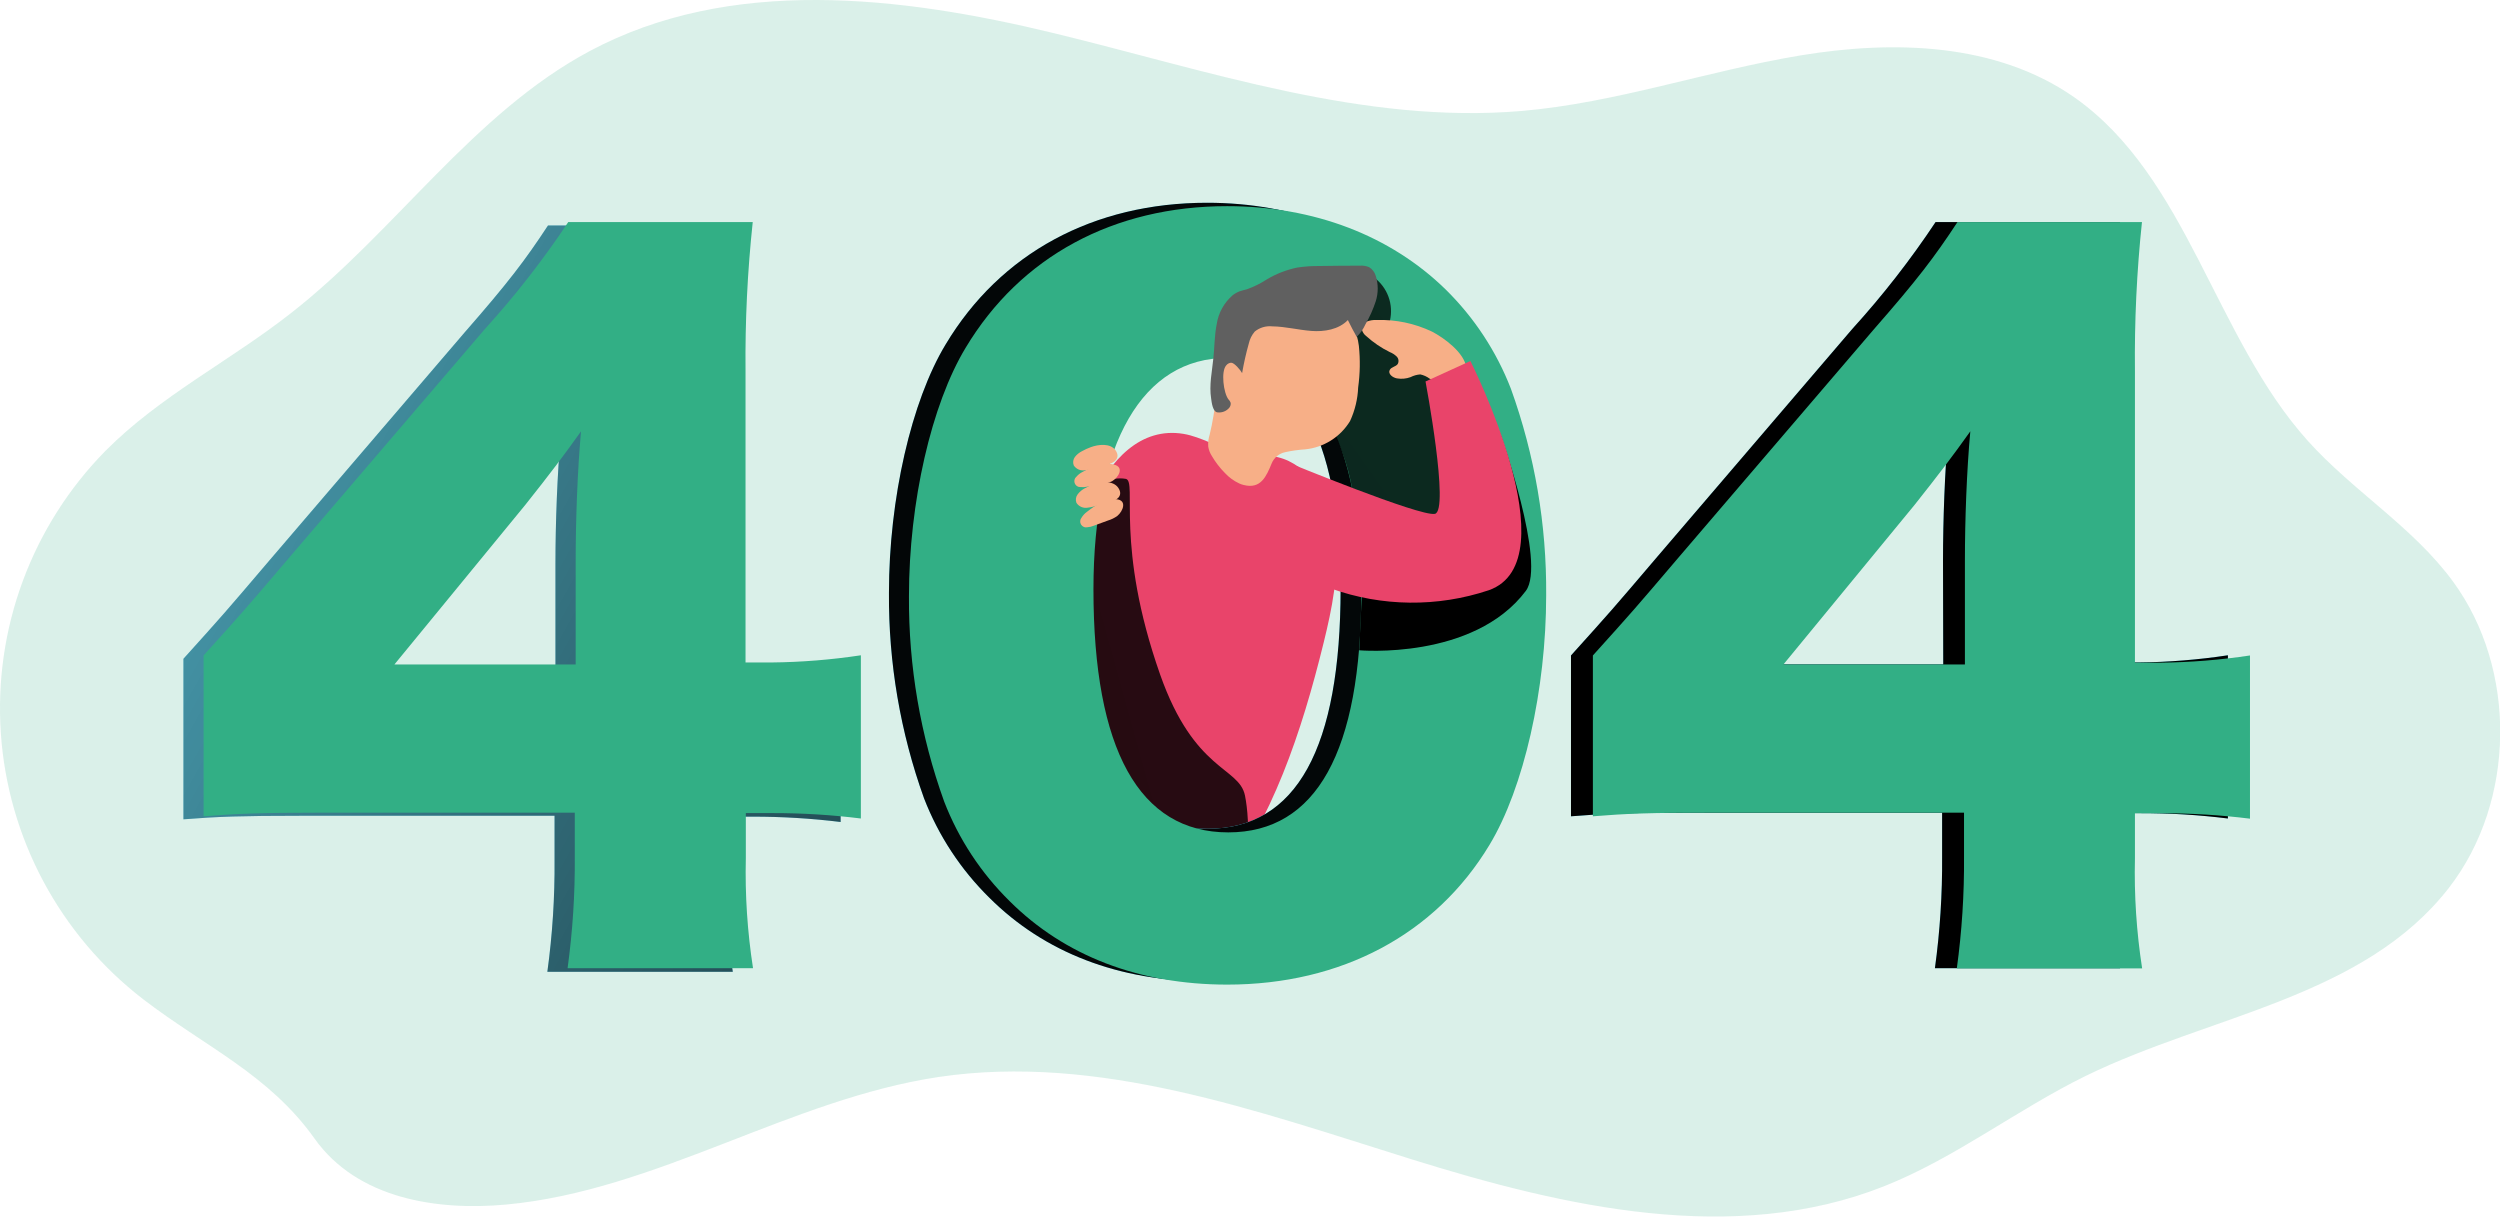 <svg width="602" height="293" viewBox="0 0 602 293" fill="none" xmlns="http://www.w3.org/2000/svg">
<g clip-path="url(#clip0)">
<path opacity="0.18" d="M34.452 240.598C24.537 232.951 16.359 223.293 10.456 212.262C4.554 201.231 1.06 189.078 0.205 176.601C-0.649 164.125 1.155 151.61 5.5 139.88C9.844 128.151 16.629 117.473 25.409 108.55C38.536 95.335 55.504 86.84 70.064 75.399C95.243 55.734 113.888 27.331 141.977 12.314C175.798 -5.778 216.784 -1.001 253.93 8.023C291.076 17.047 328.394 29.976 366.485 26.715C389.171 24.756 411.011 17.09 433.482 13.358C455.953 9.625 480.603 10.297 499.405 23.369C526.777 42.519 533.283 81.219 555.74 106.176C566.617 118.275 581.062 126.885 590.693 140.043C606.185 161.195 605.783 192.959 589.761 213.711C569.239 240.241 532.208 244.445 502.343 259.033C485.719 267.157 470.814 278.87 453.617 285.677C417.475 299.979 376.818 290.669 339.758 279.113C302.698 267.557 264.521 253.656 226.157 259.319C190.329 264.639 158.042 286.707 121.913 290.054C105.146 291.613 86 288.624 75.753 274.179C64.733 258.69 49.37 252.04 34.452 240.598Z" fill="#32AF85"/>
<path d="M44.168 158.636C53.899 147.838 53.899 147.838 64.933 134.88L111.896 80.033C122.286 68.148 126.399 62.757 131.959 54.29H176.385C175.115 66.193 174.536 78.16 174.651 90.13V160.366H180.928C188.126 160.299 195.309 159.721 202.425 158.636V197.937C195.388 197.074 188.304 196.644 181.215 196.65H174.723V207.448C174.516 216.334 175.096 225.221 176.457 234.006H131.802C133.03 225.064 133.61 216.044 133.536 207.018V196.435H72.3C58.227 196.435 52.236 196.65 44.168 197.293V158.636ZM133.751 135.753C133.751 126.028 134.181 114.157 135.055 104.647C130.756 110.696 127.474 115.015 121.641 122.352L90.041 160.795H133.751V135.753Z" fill="#68E1FD"/>
<path d="M44.168 158.636C53.899 147.838 53.899 147.838 64.933 134.88L111.896 80.033C122.286 68.148 126.399 62.757 131.959 54.29H176.385C175.115 66.193 174.536 78.16 174.651 90.13V160.366H180.928C188.126 160.299 195.309 159.721 202.425 158.636V197.937C195.388 197.074 188.304 196.644 181.215 196.65H174.723V207.448C174.516 216.334 175.096 225.221 176.457 234.006H131.802C133.03 225.064 133.61 216.044 133.536 207.018V196.435H72.3C58.227 196.435 52.236 196.65 44.168 197.293V158.636ZM133.751 135.753C133.751 126.028 134.181 114.157 135.055 104.647C130.756 110.696 127.474 115.015 121.641 122.352L90.041 160.795H133.751V135.753Z" fill="url(#paint0_linear)"/>
<path d="M284.985 104.475C289.284 105.19 293.282 107.821 297.596 108.765C301.365 109.623 305.335 109.18 309.061 110.496C316.011 112.956 320.526 121.322 321.514 129.717C322.503 138.113 320.741 146.608 318.734 154.76C313.46 176.241 306.295 197.694 293.397 213.983C292.494 215.113 291.405 216.3 290.072 216.272C289.148 216.145 288.283 215.741 287.593 215.113C284.885 213.263 282.408 211.098 280.213 208.663C276.773 204.53 274.781 199.081 273.047 193.675C268.16 178.458 258.831 168.818 257.097 152.686C255.205 135.767 264.477 101.1 284.985 104.475Z" fill="#E9446A"/>
<path d="M271.113 115.315C269.283 114.985 267.395 115.326 265.796 116.273C264.119 117.303 262.67 118.663 261.539 120.272C260.408 121.88 259.618 123.702 259.218 125.627C258.442 129.482 258.302 133.439 258.802 137.34C259.783 148.788 262.008 160.095 265.438 171.063C266.441 174.238 263.575 181.775 265.653 184.378C267.344 186.495 266.498 199.209 268.705 200.782C274.824 205.187 287.536 202.756 293.655 207.161C301.58 212.882 301.05 197.779 299.789 191.558C298.356 184.621 287.593 185.837 279.353 162.411C268.39 131.233 273.922 115.959 271.113 115.315Z" fill="url(#paint1_linear)"/>
<path d="M378.294 157.835C388.025 147.038 388.025 147.038 399.06 134.08L446.022 79.219C453.352 71.156 460.059 62.55 466.085 53.476H510.511C509.241 65.384 508.662 77.355 508.777 89.33V159.523H515.054C522.227 159.445 529.386 158.867 536.479 157.793V197.094C529.443 196.219 522.359 195.785 515.269 195.792H508.777V206.59C508.569 215.477 509.149 224.364 510.511 233.148H465.928C467.151 224.244 467.73 215.263 467.662 206.276V195.692H406.426C392.353 195.692 386.291 195.907 378.294 196.565V157.835ZM467.877 134.953C467.877 125.227 468.307 113.357 469.166 103.861C464.867 109.896 461.6 114.215 455.753 121.566L424.225 160.009H467.934L467.877 134.953Z" fill="#68E1FD"/>
<path d="M378.294 157.835C388.025 147.038 388.025 147.038 399.06 134.08L446.022 79.219C453.352 71.156 460.059 62.55 466.085 53.476H510.511C509.241 65.384 508.662 77.355 508.777 89.33V159.523H515.054C522.227 159.445 529.386 158.867 536.479 157.793V197.094C529.443 196.219 522.359 195.785 515.269 195.792H508.777V206.59C508.569 215.477 509.149 224.364 510.511 233.148H465.928C467.151 224.244 467.73 215.263 467.662 206.276V195.692H406.426C392.353 195.692 386.291 195.907 378.294 196.565V157.835ZM467.877 134.953C467.877 125.227 468.307 113.357 469.166 103.861C464.867 109.896 461.6 114.215 455.753 121.566L424.225 160.009H467.934L467.877 134.953Z" fill="url(#paint2_linear)"/>
<path d="M238.266 216.2C231.366 209.412 225.992 201.236 222.502 192.216C216.8 176.353 213.943 159.612 214.061 142.76C214.061 120.092 219.478 96.551 227.704 82.95C240.903 60.911 263.403 48.826 290.674 48.826C311.669 48.826 330.056 55.977 343.255 68.849C350.155 75.631 355.529 83.802 359.019 92.818C364.732 108.752 367.585 125.566 367.445 142.488C367.445 165.171 362.043 188.926 353.817 202.556C340.833 224.18 318.118 236.308 290.631 236.308C269.422 236.308 251.465 229.357 238.266 216.2ZM258.329 141.044C258.329 179.659 269.364 199.567 290.789 199.567C312.214 199.567 322.819 180.131 322.819 141.687C322.819 104.76 311.569 85.324 290.574 85.324C270.296 85.324 258.387 105.833 258.387 141.044H258.329Z" fill="#68E1FD"/>
<path d="M238.266 216.2C231.366 209.412 225.992 201.236 222.502 192.216C216.8 176.353 213.943 159.612 214.061 142.76C214.061 120.092 219.478 96.551 227.704 82.95C240.903 60.911 263.403 48.826 290.674 48.826C311.669 48.826 330.056 55.977 343.255 68.849C350.155 75.631 355.529 83.802 359.019 92.818C364.732 108.752 367.585 125.566 367.445 142.488C367.445 165.171 362.043 188.926 353.817 202.556C340.833 224.18 318.118 236.308 290.631 236.308C269.422 236.308 251.465 229.357 238.266 216.2ZM258.329 141.044C258.329 179.659 269.364 199.567 290.789 199.567C312.214 199.567 322.819 180.131 322.819 141.687C322.819 104.76 311.569 85.324 290.574 85.324C270.296 85.324 258.387 105.833 258.387 141.044H258.329Z" fill="url(#paint3_linear)"/>
<path d="M49.026 157.835C58.771 147.038 58.771 147.038 69.806 134.08L116.769 79.219C124.098 71.156 130.805 62.55 136.832 53.476H181.258C179.987 65.384 179.408 77.355 179.524 89.33V159.523H185.801C192.998 159.449 200.181 158.87 207.297 157.793V197.094C200.262 196.219 193.178 195.785 186.088 195.792H179.596V206.59C179.387 215.477 179.968 224.364 181.33 233.148H136.674C137.898 224.244 138.477 215.263 138.408 206.276V195.692H77.158C63.099 195.692 57.095 195.907 49.026 196.565V157.835ZM138.623 134.953C138.623 125.227 139.053 113.357 139.913 103.861C135.614 109.896 132.347 114.215 126.499 121.566L94.971 160.009H138.623V134.953Z" fill="#32AF85"/>
<path d="M243.125 217.001C236.225 210.218 230.851 202.047 227.361 193.031C221.644 177.171 218.773 160.43 218.877 143.576C218.877 120.907 224.294 97.367 232.52 83.751C245.719 61.727 268.218 49.642 295.49 49.642C316.47 49.642 334.871 56.792 348.07 69.664C354.974 76.443 360.349 84.615 363.834 93.634C369.58 109.575 372.452 126.406 372.318 143.347C372.318 166.015 366.915 189.785 358.689 203.414C345.706 225.01 322.977 237.095 295.504 237.095C274.295 237.08 256.338 230.173 243.125 217.001ZM263.303 141.917C263.303 180.531 274.337 200.439 295.762 200.439C316.972 200.439 327.792 181.003 327.792 142.574C327.792 105.633 316.528 86.197 295.547 86.197C275.154 86.14 263.303 106.648 263.303 141.917Z" fill="#32AF85"/>
<path d="M330.802 66.761C332.414 67.933 333.643 69.556 334.334 71.424C335.025 73.291 335.147 75.321 334.685 77.258C337.389 77.516 340.015 78.306 342.41 79.582C344.806 80.859 346.925 82.597 348.644 84.695C351.724 88.751 353.588 93.597 354.018 98.668C354.431 103.71 354.32 108.78 353.688 113.799C353.617 115.534 353.259 117.244 352.628 118.862C351.886 120.265 350.843 121.487 349.571 122.439C348.3 123.391 346.833 124.05 345.276 124.368C342.163 124.988 338.975 125.138 335.817 124.812L328.294 124.411C328.046 124.417 327.8 124.363 327.577 124.254C327.427 124.126 327.305 123.968 327.219 123.791C327.132 123.614 327.084 123.421 327.076 123.224C326.56 120.149 325.771 118.805 325.213 115.73C323.816 109.238 321.083 103.106 317.187 97.724C316.497 96.919 316.006 95.964 315.754 94.935C315.668 93.513 315.986 92.095 316.671 90.845C317.69 88.386 318.533 85.857 319.194 83.279C319.801 80.194 320.591 77.147 321.558 74.155C322.543 71.13 324.576 68.555 327.291 66.889" fill="url(#paint4_linear)"/>
<path d="M327.29 156.59C327.29 156.59 354.834 159.021 367.417 142.288C372.433 135.652 361.254 104.389 361.254 104.389L348.543 127.1L328.48 131.648L327.29 156.59Z" fill="url(#paint5_linear)"/>
<path d="M383.567 157.835C393.298 147.038 393.298 147.038 404.333 134.08L451.295 79.219C461.685 67.348 465.798 61.942 471.359 53.476H515.785C514.527 65.399 513.962 77.385 514.094 89.373V159.566H520.371C527.544 159.488 534.703 158.91 541.795 157.835V197.137C534.759 196.262 527.676 195.827 520.586 195.835H514.094V206.633C513.885 215.52 514.466 224.407 515.828 233.191H471.201C472.426 224.273 473.006 215.277 472.935 206.276V195.692H411.699C397.626 195.692 391.564 195.907 383.567 196.565V157.835ZM473.15 134.953C473.15 125.227 473.58 113.357 474.454 103.861C470.155 109.896 466.873 114.215 461.04 121.566L429.441 160.009H473.15V134.953Z" fill="#32AF85"/>
<path d="M262.658 107.677C261.916 107.947 261.197 108.277 260.508 108.664C259.861 108.991 259.294 109.454 258.846 110.023C258.627 110.311 258.486 110.65 258.435 111.008C258.385 111.366 258.428 111.731 258.559 112.068C258.85 112.516 259.27 112.865 259.763 113.072C260.256 113.279 260.801 113.332 261.325 113.226C263.088 113.055 264.721 112.182 266.484 111.882C268.247 111.581 269.909 110.366 268.662 108.492C267.416 106.619 264.42 107.019 262.658 107.677Z" fill="#F7AF87"/>
<path d="M268.275 111.882C265.695 111.21 263.001 112.34 260.679 113.641C260.132 113.907 259.644 114.282 259.246 114.742C259.007 114.932 258.836 115.193 258.756 115.487C258.676 115.782 258.693 116.094 258.803 116.378C258.913 116.662 259.112 116.904 259.369 117.067C259.627 117.231 259.93 117.308 260.235 117.288C260.763 117.341 261.295 117.307 261.812 117.188L265.38 116.573C266.21 116.476 267.018 116.244 267.773 115.886C269.393 114.942 270.769 112.497 268.275 111.882Z" fill="#F7AF87"/>
<path d="M263.303 116.617C262.563 116.898 261.844 117.233 261.153 117.618C260.499 117.966 259.931 118.454 259.491 119.048C259.275 119.336 259.136 119.672 259.086 120.027C259.036 120.382 259.077 120.744 259.204 121.079C259.495 121.527 259.915 121.877 260.408 122.084C260.901 122.29 261.446 122.344 261.97 122.238C263.733 122.066 265.366 121.194 267.129 120.893C268.892 120.593 270.554 119.392 269.307 117.504C268.06 115.616 265.037 115.959 263.303 116.617Z" fill="#F7AF87"/>
<path d="M268.863 120.22C266.211 120.006 263.761 121.65 261.697 123.281C261.196 123.647 260.772 124.109 260.45 124.639C260.253 124.87 260.135 125.156 260.112 125.458C260.088 125.76 260.162 126.061 260.321 126.319C260.48 126.576 260.717 126.777 260.998 126.891C261.279 127.006 261.589 127.029 261.883 126.956C262.407 126.917 262.92 126.792 263.402 126.584L266.799 125.34C267.604 125.099 268.365 124.727 269.049 124.239C270.468 123.066 271.428 120.463 268.863 120.22Z" fill="#F7AF87"/>
<path d="M344.817 79.846C340.639 77.859 336.043 76.902 331.418 77.057C330.636 77.02 329.854 77.146 329.125 77.429C328.768 77.585 328.464 77.841 328.25 78.166C328.036 78.491 327.922 78.871 327.921 79.26C328.06 79.938 328.449 80.54 329.01 80.947C330.703 82.483 332.603 83.773 334.656 84.78C335.276 85.024 335.841 85.389 336.319 85.853C336.552 86.088 336.703 86.392 336.747 86.72C336.791 87.048 336.726 87.381 336.562 87.669C336.09 88.327 335 88.356 334.642 89.099C334.169 90.029 335.359 90.944 336.39 91.116C337.487 91.303 338.614 91.2 339.658 90.816C340.389 90.44 341.188 90.216 342.008 90.158C342.818 90.331 343.581 90.677 344.244 91.173C346.508 92.46 353.545 92.503 353.1 88.585C352.685 84.952 347.712 81.348 344.817 79.846Z" fill="#F7AF87"/>
<path d="M310.193 111.383C310.193 111.383 341.879 124.412 345.505 123.739C349.131 123.067 343.269 91.861 343.269 91.861L354.075 86.927C354.075 86.927 378.437 135.124 358.489 142.132C346.152 146.251 332.786 146.11 320.54 141.731L310.193 111.383Z" fill="#E9446A"/>
<path d="M327.046 93.291C326.935 96.091 326.272 98.841 325.097 101.386C323.947 103.282 322.37 104.885 320.493 106.069C318.615 107.253 316.487 107.985 314.277 108.208C312.667 108.312 311.067 108.536 309.491 108.88C308.76 109.03 308.078 109.357 307.505 109.834C306.933 110.311 306.487 110.921 306.209 111.612C304.934 114.701 303.615 117.833 299.502 116.789C299.116 116.704 298.741 116.574 298.384 116.403C297.091 115.797 295.928 114.947 294.959 113.9C293.752 112.681 292.703 111.317 291.835 109.838C291.386 109.154 291.084 108.385 290.947 107.579C290.862 106.588 290.979 105.591 291.29 104.647C292.724 98.926 292.953 92.448 294.988 86.87C297.071 81.216 301.051 76.456 306.252 73.398C311.397 70.409 318.548 70.366 322.919 74.442C325.31 76.831 326.825 79.955 327.218 83.309C327.562 86.631 327.504 89.983 327.046 93.291Z" fill="#F7AF87"/>
<path d="M292.193 86.138C292.466 83.45 292.451 80.718 292.982 78.072C293.383 75.369 294.74 72.898 296.808 71.107C297.327 70.695 297.907 70.367 298.528 70.135C299.087 69.934 299.674 69.82 300.247 69.663C301.931 69.063 303.538 68.266 305.034 67.288C307.302 65.932 309.782 64.965 312.371 64.428C314.121 64.161 315.89 64.037 317.659 64.056C320.908 63.999 324.171 63.971 327.448 63.971C328.217 63.913 328.988 64.04 329.697 64.342C330.476 64.822 331.045 65.578 331.288 66.459C331.912 68.433 331.912 70.55 331.288 72.523C330.654 74.475 329.813 76.355 328.78 78.129C328.277 79.248 327.567 80.262 326.688 81.118C325.928 79.803 325.255 78.444 324.567 77.071C322.374 79.345 318.921 79.931 315.768 79.688C312.615 79.445 309.52 78.63 306.367 78.587C305.617 78.508 304.859 78.577 304.136 78.79C303.413 79.004 302.739 79.357 302.153 79.831C301.447 80.653 300.955 81.635 300.72 82.692C300.057 85.046 299.517 87.433 299.101 89.842C298.728 89.142 297.224 87.311 296.435 87.34C296.208 87.362 295.987 87.43 295.788 87.541C295.588 87.651 295.413 87.802 295.275 87.983C293.97 89.413 294.615 94.662 295.819 96.178C296.06 96.408 296.242 96.692 296.349 97.008C296.374 97.218 296.356 97.432 296.297 97.635C296.238 97.839 296.139 98.029 296.005 98.195C295.674 98.585 295.254 98.89 294.78 99.084C294.306 99.278 293.793 99.356 293.283 99.31C292.021 99.31 291.778 96.907 291.649 96.021C291.119 92.717 291.878 89.385 292.193 86.138Z" fill="#606060"/>
<path d="M297.224 92.175C297.047 91.805 296.968 91.397 296.995 90.988C297.024 90.578 296.981 90.167 296.866 89.772C296.735 89.411 296.474 89.11 296.135 88.928C296.037 88.9 295.932 88.9 295.834 88.928C295.751 88.963 295.677 89.018 295.62 89.088C295.562 89.158 295.523 89.24 295.504 89.329C295.003 90.896 295.059 92.589 295.662 94.12C295.742 94.394 295.882 94.648 296.073 94.861C296.264 95.073 296.501 95.241 296.765 95.35C296.999 95.397 297.241 95.384 297.468 95.314C297.696 95.245 297.903 95.119 298.07 94.949C298.295 94.711 298.449 94.415 298.515 94.094C298.581 93.773 298.556 93.441 298.442 93.133C298.199 92.561 297.525 92.69 297.224 92.175Z" fill="url(#paint6_linear)"/>
<path d="M309.491 108.852C308.76 109.002 308.078 109.329 307.506 109.806C306.933 110.283 306.488 110.893 306.209 111.584C304.934 114.673 303.615 117.805 299.502 116.761C299.116 116.676 298.741 116.546 298.384 116.375C298.037 116.078 297.754 115.713 297.553 115.302C297.369 114.82 297.285 114.305 297.305 113.789C297.324 113.273 297.448 112.766 297.668 112.299C298.165 111.097 299.001 110.065 300.075 109.329C301.148 108.592 302.413 108.183 303.716 108.151C304.81 108.202 305.899 108.345 306.969 108.58C307.628 108.666 308.402 108.58 309.004 108.652C309.179 108.683 309.345 108.752 309.491 108.852Z" fill="url(#paint7_linear)"/>
</g>
<defs>
<linearGradient id="paint0_linear" x1="-93.538" y1="12" x2="375.959" y2="275.253" gradientUnits="userSpaceOnUse">
<stop stop-opacity="0"/>
<stop offset="0.99"/>
</linearGradient>
<linearGradient id="paint1_linear" x1="9382.1" y1="15476.2" x2="3904.38" y2="16995.1" gradientUnits="userSpaceOnUse">
<stop stop-opacity="0"/>
<stop offset="0.99"/>
</linearGradient>
<linearGradient id="paint2_linear" x1="67663.8" y1="44829.8" x2="17343.8" y2="7062.27" gradientUnits="userSpaceOnUse">
<stop stop-opacity="0"/>
<stop offset="0.99"/>
</linearGradient>
<linearGradient id="paint3_linear" x1="45601.4" y1="31397.6" x2="-2597.73" y2="29797.9" gradientUnits="userSpaceOnUse">
<stop stop-opacity="0"/>
<stop offset="0.99"/>
</linearGradient>
<linearGradient id="paint4_linear" x1="10302.2" y1="6201.86" x2="5336.84" y2="9718.99" gradientUnits="userSpaceOnUse">
<stop stop-opacity="0"/>
<stop offset="0.99"/>
</linearGradient>
<linearGradient id="paint5_linear" x1="10534.7" y1="9540.1" x2="9682.71" y2="6358.65" gradientUnits="userSpaceOnUse">
<stop stop-opacity="0"/>
<stop offset="0.99"/>
</linearGradient>
<linearGradient id="paint6_linear" x1="994.792" y1="919.462" x2="1004.31" y2="917.732" gradientUnits="userSpaceOnUse">
<stop stop-opacity="0"/>
<stop offset="0.99"/>
</linearGradient>
<linearGradient id="paint7_linear" x1="2824.36" y1="1327.91" x2="2960.75" y2="1482.47" gradientUnits="userSpaceOnUse">
<stop stop-opacity="0"/>
<stop offset="0.99"/>
</linearGradient>
<clipPath id="clip0">
<rect width="602" height="293" fill="white"/>
</clipPath>
</defs>
</svg>
